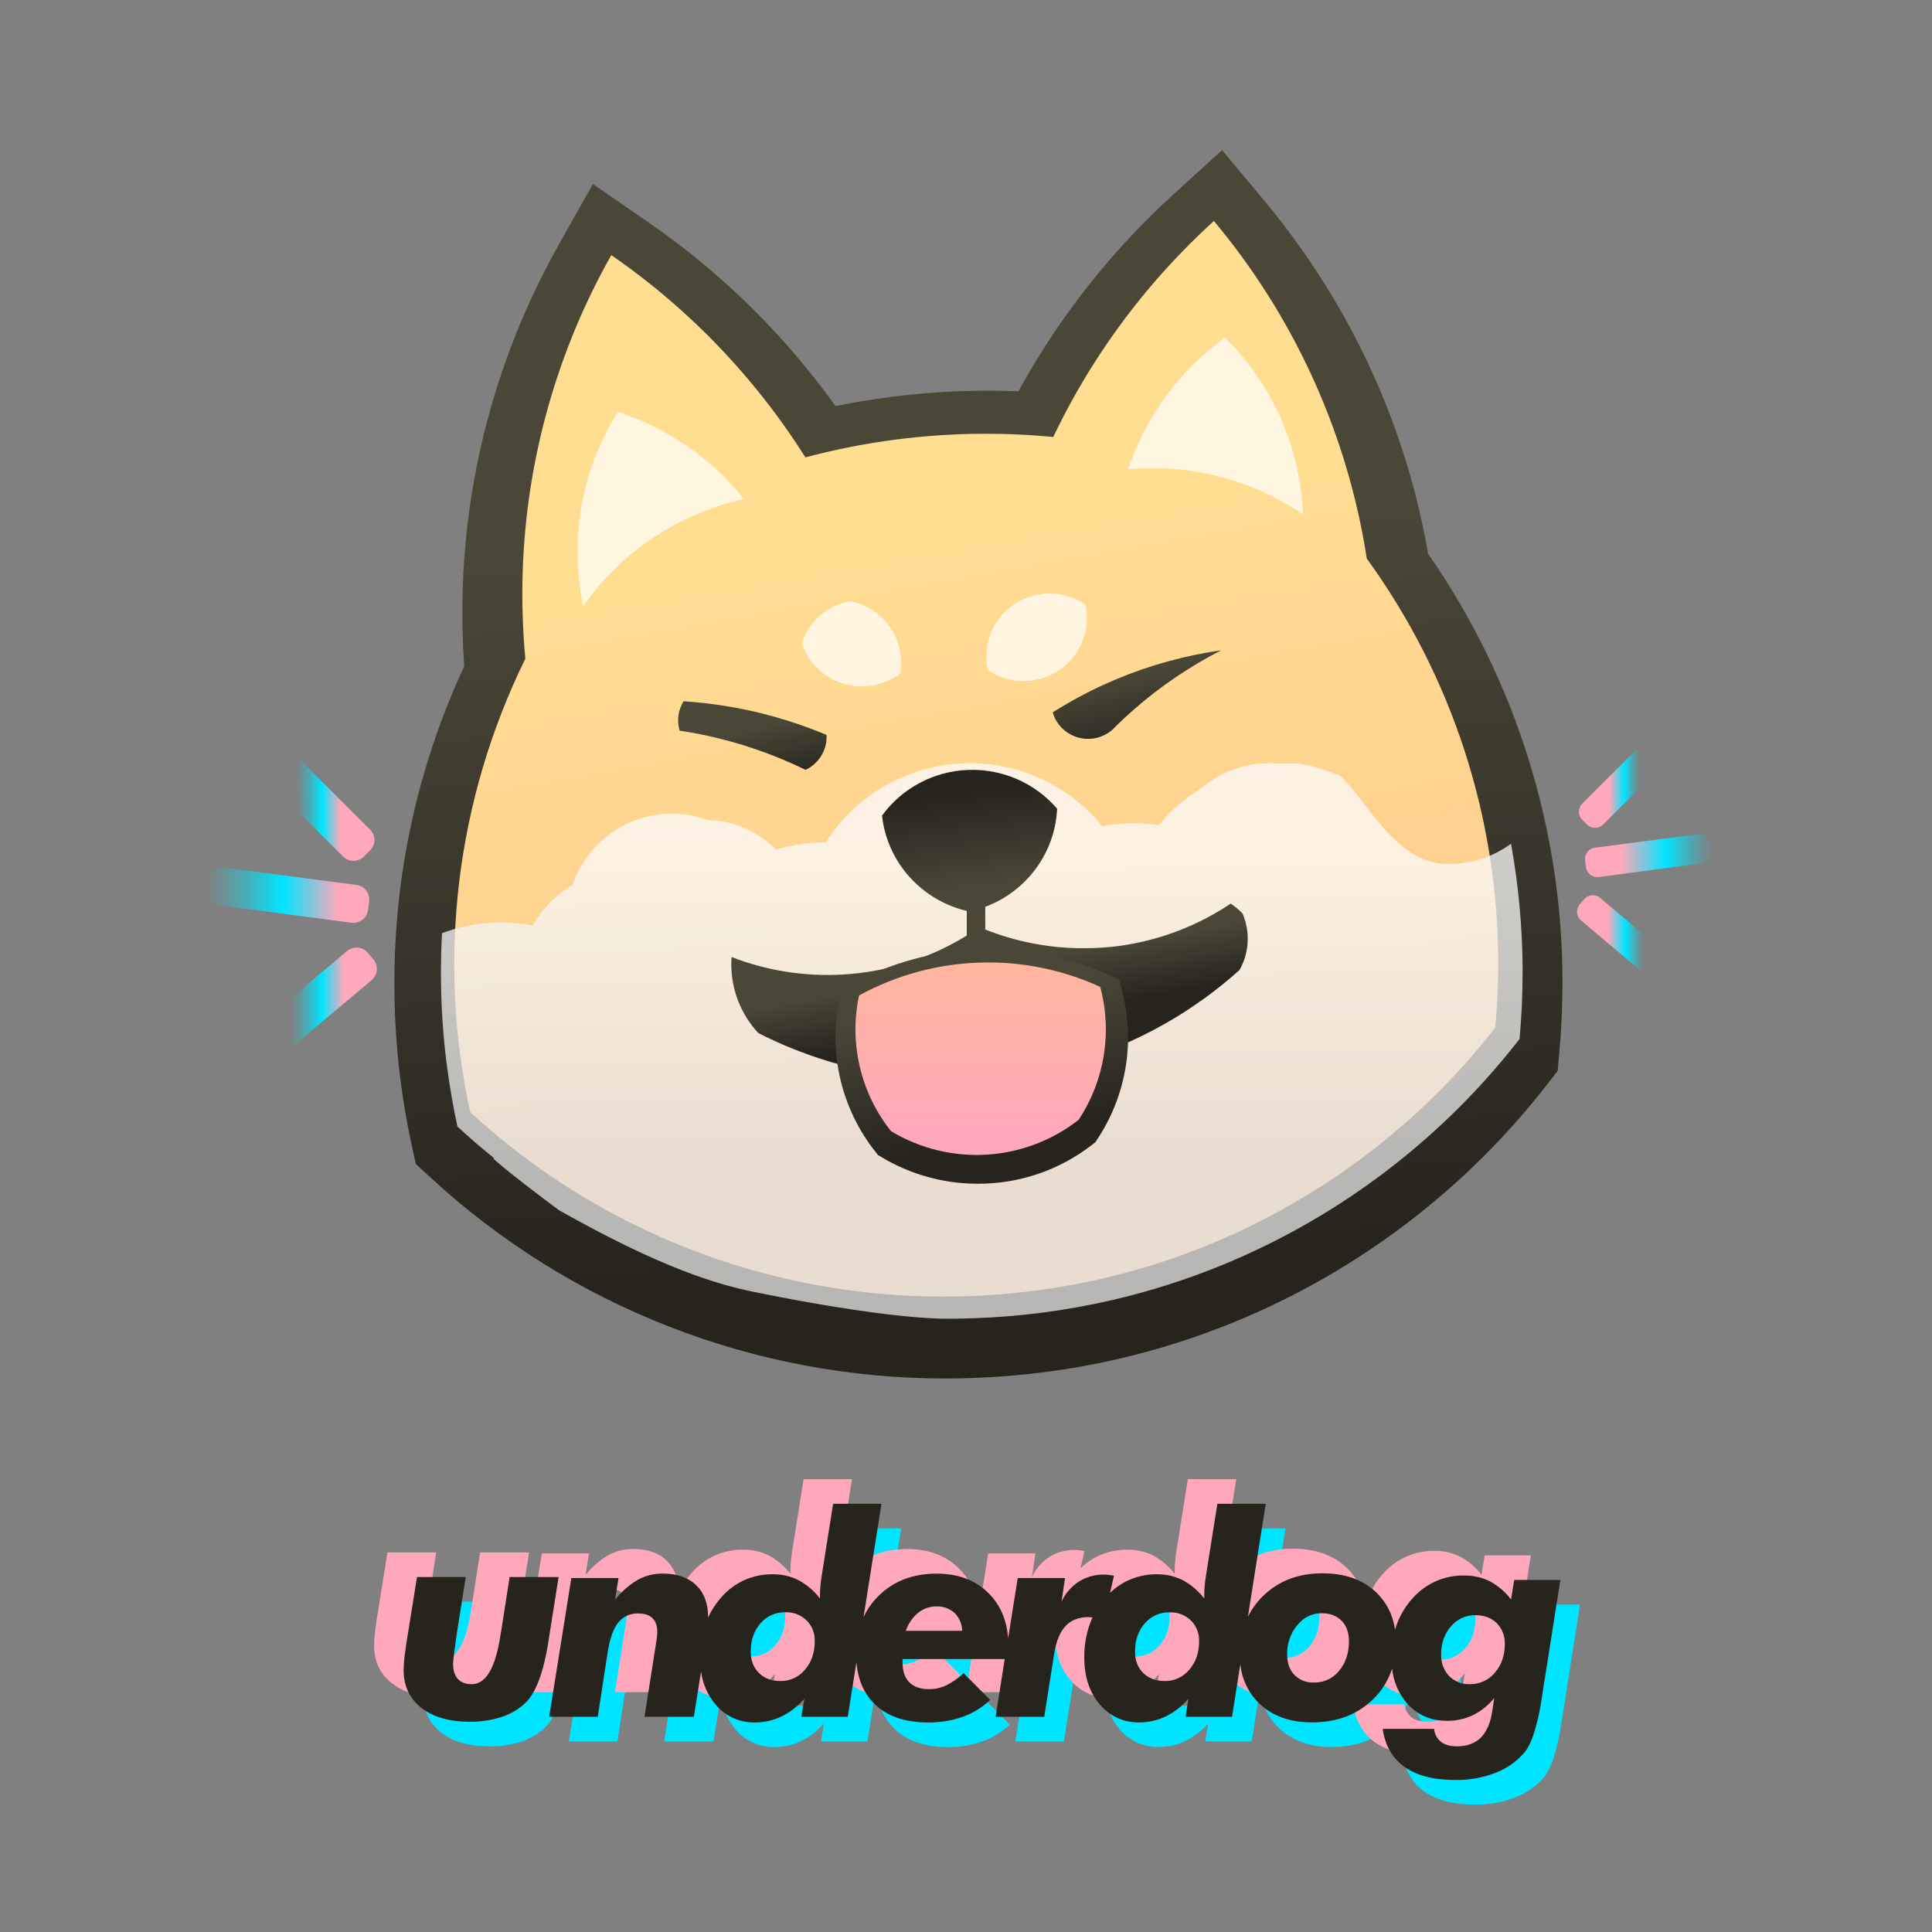 <?xml version="1.0" encoding="UTF-8"?>
<svg width="785px" height="785px" viewBox="0 0 785 785" version="1.1" xmlns="http://www.w3.org/2000/svg" xmlns:xlink="http://www.w3.org/1999/xlink">
    <rect x="0" y="0" width="785" height="785" fill="#808080" stroke="none"/>
    <!-- Generator: Sketch 55.1 (78136) - https://sketchapp.com -->
    <title>stacked</title>
    <desc>Created with Sketch.</desc>
    <defs>
        <linearGradient x1="51.297%" y1="90.282%" x2="47.882%" y2="31.353%" id="linearGradient-1">
            <stop stop-color="#26241D" offset="0%"></stop>
            <stop stop-color="#4A4737" offset="100%"></stop>
        </linearGradient>
        <linearGradient x1="52.702%" y1="84.639%" x2="43.199%" y2="29.942%" id="linearGradient-2">
            <stop stop-color="#FFCA90" offset="0%"></stop>
            <stop stop-color="#FFDD91" offset="100%"></stop>
        </linearGradient>
        <linearGradient x1="50%" y1="14.398%" x2="50%" y2="71.191%" id="linearGradient-3">
            <stop stop-color="#FCFBFA" offset="0%"></stop>
            <stop stop-color="#E2E2E2" offset="100%"></stop>
        </linearGradient>
        <linearGradient x1="56.871%" y1="66.101%" x2="48.341%" y2="44.279%" id="linearGradient-4">
            <stop stop-color="#26241D" offset="0%"></stop>
            <stop stop-color="#4A4737" offset="100%"></stop>
        </linearGradient>
        <linearGradient x1="47.078%" y1="17.354%" x2="56.766%" y2="82.073%" id="linearGradient-5">
            <stop stop-color="#26241D" offset="0%"></stop>
            <stop stop-color="#4A4737" offset="100%"></stop>
        </linearGradient>
        <linearGradient x1="75.451%" y1="100.707%" x2="41.407%" y2="27.37%" id="linearGradient-6">
            <stop stop-color="#26241D" offset="0%"></stop>
            <stop stop-color="#4A4737" offset="100%"></stop>
        </linearGradient>
        <linearGradient x1="86.047%" y1="115.875%" x2="47.067%" y2="42.823%" id="linearGradient-7">
            <stop stop-color="#26241D" offset="0%"></stop>
            <stop stop-color="#4A4737" offset="100%"></stop>
        </linearGradient>
        <linearGradient x1="59.559%" y1="80.903%" x2="45.617%" y2="24.335%" id="linearGradient-8">
            <stop stop-color="#26241D" offset="0%"></stop>
            <stop stop-color="#4A4737" offset="100%"></stop>
        </linearGradient>
        <linearGradient x1="50.012%" y1="83.526%" x2="50.012%" y2="-3.603%" id="linearGradient-9">
            <stop stop-color="#FFA8BB" offset="0%"></stop>
            <stop stop-color="#FFB79A" offset="100%"></stop>
        </linearGradient>
        <linearGradient x1="18.019%" y1="41.68%" x2="81.957%" y2="58.326%" id="linearGradient-10">
            <stop stop-color="#00E5FF" stop-opacity="0" offset="0%"></stop>
            <stop stop-color="#00E5FF" stop-opacity="0.06" offset="5%"></stop>
            <stop stop-color="#00E5FF" stop-opacity="0.2" offset="13%"></stop>
            <stop stop-color="#00E5FF" stop-opacity="0.44" offset="25%"></stop>
            <stop stop-color="#00E5FF" stop-opacity="0.77" offset="39%"></stop>
            <stop stop-color="#00E5FF" offset="48%"></stop>
            <stop stop-color="#FFA8BB" offset="82%"></stop>
        </linearGradient>
        <linearGradient x1="21.812%" y1="58.699%" x2="78.17%" y2="41.296%" id="linearGradient-11">
            <stop stop-color="#00E5FF" stop-opacity="0" offset="0%"></stop>
            <stop stop-color="#00E5FF" stop-opacity="0.06" offset="5%"></stop>
            <stop stop-color="#00E5FF" stop-opacity="0.2" offset="13%"></stop>
            <stop stop-color="#00E5FF" stop-opacity="0.44" offset="25%"></stop>
            <stop stop-color="#00E5FF" stop-opacity="0.77" offset="39%"></stop>
            <stop stop-color="#00E5FF" offset="48%"></stop>
            <stop stop-color="#FFA8BB" offset="82%"></stop>
        </linearGradient>
        <linearGradient x1="0.76%" y1="51.493%" x2="99.252%" y2="48.511%" id="linearGradient-12">
            <stop stop-color="#00E5FF" stop-opacity="0" offset="0%"></stop>
            <stop stop-color="#00E5FF" stop-opacity="0.06" offset="5%"></stop>
            <stop stop-color="#00E5FF" stop-opacity="0.2" offset="13%"></stop>
            <stop stop-color="#00E5FF" stop-opacity="0.44" offset="25%"></stop>
            <stop stop-color="#00E5FF" stop-opacity="0.77" offset="39%"></stop>
            <stop stop-color="#00E5FF" offset="48%"></stop>
            <stop stop-color="#FFA8BB" offset="82%"></stop>
        </linearGradient>
        <linearGradient x1="18.048%" y1="58.316%" x2="81.97%" y2="41.671%" id="linearGradient-13">
            <stop stop-color="#00E5FF" stop-opacity="0" offset="0%"></stop>
            <stop stop-color="#00E5FF" stop-opacity="0.06" offset="3%"></stop>
            <stop stop-color="#00E5FF" stop-opacity="0.2" offset="10%"></stop>
            <stop stop-color="#00E5FF" stop-opacity="0.44" offset="19%"></stop>
            <stop stop-color="#00E5FF" stop-opacity="0.77" offset="30%"></stop>
            <stop stop-color="#00E5FF" offset="37%"></stop>
            <stop stop-color="#FFA8BB" offset="72%"></stop>
        </linearGradient>
        <linearGradient x1="21.84%" y1="41.29%" x2="78.206%" y2="58.7%" id="linearGradient-14">
            <stop stop-color="#00E5FF" stop-opacity="0" offset="0%"></stop>
            <stop stop-color="#00E5FF" stop-opacity="0.06" offset="3%"></stop>
            <stop stop-color="#00E5FF" stop-opacity="0.2" offset="10%"></stop>
            <stop stop-color="#00E5FF" stop-opacity="0.44" offset="19%"></stop>
            <stop stop-color="#00E5FF" stop-opacity="0.77" offset="30%"></stop>
            <stop stop-color="#00E5FF" offset="37%"></stop>
            <stop stop-color="#FFA8BB" offset="72%"></stop>
        </linearGradient>
        <linearGradient x1="0.777%" y1="48.503%" x2="99.26%" y2="51.484%" id="linearGradient-15">
            <stop stop-color="#00E5FF" stop-opacity="0" offset="0%"></stop>
            <stop stop-color="#00E5FF" stop-opacity="0.06" offset="3%"></stop>
            <stop stop-color="#00E5FF" stop-opacity="0.2" offset="10%"></stop>
            <stop stop-color="#00E5FF" stop-opacity="0.44" offset="19%"></stop>
            <stop stop-color="#00E5FF" stop-opacity="0.77" offset="30%"></stop>
            <stop stop-color="#00E5FF" offset="37%"></stop>
            <stop stop-color="#FFA8BB" offset="72%"></stop>
        </linearGradient>
    </defs>
    <g id="stacked" stroke="none" stroke-width="1" fill="none" fill-rule="evenodd">
        <g id="Group-2" transform="translate(81, 61)">
            <g id="emblem" fill-rule="nonzero">
                <path d="M499.22,163.945 L499.22,163.729 C491.843,121.376 475.546,81.06 451.403,45.438 C445.558,36.776 439.277,28.414 432.585,20.384 L415.554,0 L395.898,17.871 C388.418,24.678 381.154,31.936 374.304,39.559 C358.244,57.367 344.316,76.977 332.801,97.992 C328.717,97.823 324.652,97.748 320.644,97.748 C299.766,97.745 278.942,99.843 258.487,104.011 C255.025,99.182 251.421,94.438 247.723,89.862 C233.844,72.669 218.161,57.003 200.941,43.131 C195.098,38.443 189.02,33.886 182.866,29.629 L159.908,13.764 L146.227,38.049 C142.331,44.978 138.699,52.113 135.322,59.305 C116.473,99.766 106.76,143.855 106.868,188.464 C106.868,190.836 106.868,193.152 106.953,195.027 C107.057,199.875 107.273,204.807 107.621,209.738 C88.818,250.142 79.134,294.163 79.251,338.7 C79.242,360.692 81.585,382.622 86.244,404.119 L87.937,411.929 L93.818,417.348 C150.812,469.999 225.69,499.205 303.406,499.101 C306.624,499.101 309.993,499.044 314.011,498.904 C333.851,498.244 353.582,495.685 372.931,491.262 C389.481,487.457 405.686,482.288 421.378,475.81 C470.987,455.296 514.391,422.28 547.329,380.003 L551.892,374.142 L552.561,366.763 C553.426,357.331 553.86,347.889 553.86,338.7 C553.991,276.253 534.923,215.265 499.22,163.945 L499.22,163.945 Z" id="Outline" fill="url(#linearGradient-1)"></path>
                <path d="M474.349,165.966 C474.06,164.053 473.746,162.145 473.407,160.239 C464.886,111.854 443.79,66.532 412.216,28.777 C405.279,35.088 398.665,41.724 392.374,48.685 C374.024,69.001 358.726,91.854 346.957,116.534 C338.001,115.69 328.933,115.24 319.761,115.24 C294.938,115.225 270.222,118.452 246.243,124.838 C240.35,115.493 233.911,106.502 226.957,97.91 C214.209,82.129 199.801,67.75 183.978,55.021 C178.604,50.709 173.07,46.585 167.376,42.649 C163.779,49.022 160.439,55.517 157.357,62.134 C140.092,99.266 131.177,139.7 131.234,180.615 C131.234,182.64 131.234,184.655 131.31,186.67 C131.454,193.393 131.834,200.057 132.449,206.662 C104.384,263.798 96.482,328.68 110.018,390.836 C162.359,439.139 231.131,465.931 302.509,465.827 C305.777,465.827 309.025,465.752 312.255,465.649 C330.485,465.044 348.615,462.697 366.393,458.638 C381.581,455.151 396.451,450.414 410.85,444.476 C456.428,425.661 496.3,395.362 526.546,356.56 C527.319,348.068 527.743,339.483 527.743,330.794 C527.831,271.625 509.145,213.94 474.349,165.966 Z" id="Path" fill="url(#linearGradient-2)"></path>
                <path d="M223.02,463.439 C223.02,463.439 276.093,474.82 304.285,474.82 C307.662,474.82 311.03,474.745 314.388,474.632 C333.271,474.006 352.049,471.563 370.462,467.339 C386.208,463.712 401.625,458.786 416.555,452.612 C460.434,434.425 499.257,405.901 529.71,369.474 C531.999,366.749 534.234,363.983 536.417,361.176 C537.216,352.351 537.649,343.413 537.649,334.372 C537.649,333.291 537.649,332.21 537.649,331.139 C537.469,314.592 535.896,298.09 532.946,281.807 C525.661,287.169 516.849,290.057 507.801,290.049 C507.35,290.049 506.917,290.049 506.475,290.049 C485.376,289.401 473.711,262.888 463.204,253.997 C456.205,251.62 451.097,249.176 443.299,249.157 L443.186,249.157 C441.728,249.157 440.289,249.223 438.85,249.308 C437.486,249.176 436.103,249.101 434.701,249.101 C424.603,249.083 414.83,252.673 407.149,259.223 C400.567,263.239 394.698,268.321 389.784,274.26 C382.173,273.121 374.424,273.261 366.859,274.674 C352.794,257.394 331.269,247.925 309.015,249.229 C286.76,250.532 266.49,262.449 254.542,281.252 L254.373,281.252 C247.601,281.253 240.866,282.247 234.384,284.203 C227.159,277.145 217.809,272.418 206.934,272.296 C196.131,268.255 184.148,268.768 173.729,273.718 C163.311,278.668 155.35,287.631 151.67,298.555 C144.884,302.469 139.306,308.171 135.546,315.039 C131.295,314.234 126.977,313.828 122.65,313.827 C121.342,313.827 120.035,313.827 118.736,313.949 C111.853,314.329 105.066,315.745 98.606,318.15 C98.311,323.507 98.164,328.908 98.164,334.353 C98.164,345.028 98.743,355.695 99.895,366.307 C100.177,368.826 100.478,371.326 100.835,373.826 C101.876,381.564 103.218,389.198 104.861,396.73 C109.546,401.065 114.375,405.244 119.348,409.267 L119.969,410.273 C128.294,417.566 146.157,430.742 146.157,430.742 C172.844,445.732 198.901,458.251 223.02,463.439 Z" id="Path" fill="url(#linearGradient-3)" opacity="0.77"></path>
                <path d="M423.85,310.16 C422.41,308.641 420.796,307.297 419.042,306.158 C407.262,314.053 394.039,319.528 380.137,322.268 C378.381,322.617 376.606,322.927 374.812,323.21 C369.63,323.945 364.402,324.303 359.168,324.283 C345.525,324.299 332.003,321.714 319.324,316.666 L319.324,289.568 L311.811,289.568 L311.811,319.133 C283.062,336.823 247.727,340.051 216.262,327.861 C216.187,328.803 216.14,329.81 216.14,330.789 C216.126,341.167 220.051,351.161 227.118,358.744 C230.442,360.448 233.842,362.039 237.288,363.527 C289.257,385.843 348.776,381.613 397.087,352.172 C400.787,349.912 404.402,347.464 407.923,344.979 C413.018,341.309 417.914,337.371 422.592,333.181 C426.611,326.136 427.077,317.603 423.85,310.16 Z" id="Path" fill="url(#linearGradient-4)"></path>
                <path d="M348.526,267.597 C339.53,257.1 326.156,251.287 312.264,251.834 C298.372,252.381 285.506,259.227 277.38,270.398 C279.494,289.591 293.784,305.287 312.845,309.353 C332.932,305.067 347.583,287.922 348.526,267.597 Z" id="Path" fill="url(#linearGradient-5)"></path>
                <g id="Group" opacity="0.72" transform="translate(153.099, 75.54)" fill="#FFFFFF">
                    <path d="M224.3,54.138 C227.565,53.839 230.885,53.68 234.187,53.68 C256.02,53.649 277.346,60.213 295.335,72.502 C294.302,45.426 282.981,19.744 263.651,0.626 C245.198,13.91 231.428,32.635 224.3,54.138 L224.3,54.138 Z" id="Path"></path>
                    <path d="M2.822,109.8 C18.337,87.648 41.668,72.1 68.185,66.241 C54.965,49.703 37.142,37.392 16.933,30.84 C6.209,47.882 0.536,67.581 0.564,87.679 C0.549,95.11 1.306,102.523 2.822,109.8 L2.822,109.8 Z" id="Path"></path>
                    <path d="M91.647,124.781 C94.243,132.644 100.517,138.769 108.477,141.211 C116.437,143.654 125.095,142.11 131.703,137.07 C131.945,135.65 132.068,134.212 132.07,132.771 C132.071,120.534 123.329,110.019 111.233,107.706 C102.07,109.448 94.575,115.982 91.647,124.781 Z" id="Path"></path>
                    <path d="M167.028,125.902 C166.786,127.307 166.664,128.729 166.661,130.154 C166.664,132.041 166.875,133.921 167.291,135.762 C171.264,138.471 175.929,140.007 180.744,140.191 C174.432,137.442 169.493,132.296 167.028,125.902 Z" id="Path"></path>
                    <path d="M207.499,114.688 C207.496,112.801 207.285,110.921 206.868,109.08 C199.635,104.164 190.378,103.251 182.313,106.656 C174.247,110.062 168.485,117.317 167.028,125.902 C169.495,132.292 174.434,137.435 180.744,140.182 C181.092,140.182 181.44,140.182 181.798,140.182 C195.975,140.177 207.473,128.772 207.499,114.688 Z" id="Path"></path>
                </g>
                <path d="M372.644,214.938 C370.064,216.017 367.52,217.153 364.996,218.354 C361.312,220.11 357.696,221.993 354.149,224.004 C351.634,225.418 349.166,226.908 346.725,228.444 C348.128,233.285 351.896,237.093 356.738,238.562 C361.581,240.031 366.841,238.962 370.718,235.722 C371.336,235.191 371.914,234.615 372.448,234 C374.773,231.717 377.17,229.498 379.638,227.345 C390.438,217.882 402.373,209.785 415.17,203.237 C400.551,205.314 386.259,209.246 372.644,214.938 L372.644,214.938 Z" id="Path" fill="url(#linearGradient-6)"></path>
                <path d="M239.33,231.918 C235.706,230.771 232.037,229.736 228.325,228.812 C226.938,228.468 225.55,228.143 224.153,227.836 C220.567,227.036 216.942,226.351 213.28,225.781 C207.856,224.925 202.354,224.305 196.773,223.921 C194.525,227.493 193.931,231.84 195.14,235.87 C200.17,236.623 205.126,237.609 210.005,238.771 C213.629,239.645 217.21,240.618 220.746,241.691 C222.35,242.181 223.942,242.698 225.522,243.244 C228.599,244.285 231.628,245.407 234.611,246.61 C238.581,248.203 242.479,249.933 246.305,251.799 C251.528,249.326 254.854,244.127 254.865,238.418 C254.865,238.139 254.865,237.878 254.818,237.599 C249.766,235.492 244.603,233.598 239.33,231.918 Z" id="Path" fill="url(#linearGradient-7)"></path>
                <path d="M316.248,419.964 C302.409,419.974 288.834,416.201 277.003,409.056 L275.665,408.24 L274.722,407.021 C260.831,389.486 255.472,366.721 260.089,344.869 L260.899,340.996 L264.386,339.12 C296.999,321.234 336.212,319.841 370.023,335.369 L373.717,337.067 L374.772,340.977 C380.366,361.779 376.744,383.969 364.822,401.938 L364.049,403.11 L362.937,403.973 C349.638,414.403 333.18,420.04 316.248,419.964 L316.248,419.964 Z" id="Path" fill="url(#linearGradient-8)"></path>
                <path d="M357.227,394.031 C367.811,378.1 371.022,358.42 366.05,339.976 C334.67,325.584 298.282,326.881 268.018,343.472 C263.908,362.851 268.667,383.045 281.007,398.589 C304.888,413.008 335.255,411.193 357.227,394.031 L357.227,394.031 Z" id="Path" fill="#202020"></path>
                <path d="M357.227,394.031 C367.811,378.1 371.022,358.42 366.05,339.976 C334.67,325.584 298.282,326.881 268.018,343.472 C263.908,362.851 268.667,383.045 281.007,398.589 C304.888,413.008 335.255,411.193 357.227,394.031 L357.227,394.031 Z" id="Path" fill="url(#linearGradient-9)"></path>
                <path d="M30.899,335.994 L69.57,336.042 C72.842,336.046 75.495,338.698 75.499,341.971 L75.503,345.583 C75.507,348.862 72.853,351.523 69.574,351.527 C69.569,351.527 69.564,351.527 69.559,351.527 L30.889,351.479 C27.616,351.475 24.964,348.823 24.96,345.55 L24.955,341.938 C24.951,338.659 27.606,335.998 30.884,335.994 C30.889,335.994 30.894,335.994 30.899,335.994 Z" id="Rectangle" fill="url(#linearGradient-10)" transform="translate(50.229, 343.761) rotate(-40.16) translate(-50.229, -343.761) "></path>
                <path d="M30.891,260.196 L69.551,260.147 C72.83,260.143 75.491,262.798 75.495,266.076 C75.495,266.081 75.495,266.086 75.495,266.091 L75.49,269.707 C75.486,272.98 72.834,275.632 69.562,275.636 L30.901,275.685 C27.623,275.689 24.962,273.034 24.958,269.756 C24.958,269.751 24.958,269.746 24.958,269.741 L24.962,266.125 C24.966,262.852 27.618,260.2 30.891,260.196 Z" id="Rectangle" fill="url(#linearGradient-11)" transform="translate(50.226, 267.916) rotate(45) translate(-50.226, -267.916) "></path>
                <path d="M7.596,294.909 L63.104,294.891 C66.383,294.886 69.041,297.543 69.043,300.821 C69.043,300.823 69.043,300.824 69.039,300.825 L69.037,304.422 C69.033,307.699 66.376,310.356 63.099,310.361 L7.591,310.379 C4.312,310.384 1.654,307.727 1.653,304.448 C1.653,304.447 1.653,304.446 1.657,304.444 L1.658,300.847 C1.663,297.57 4.319,294.914 7.596,294.909 Z" id="Rectangle" fill="url(#linearGradient-12)" transform="translate(35.348, 302.635) rotate(7.51) translate(-35.348, -302.635) "></path>
                <path d="M561.746,312.077 L591.753,312.04 C594.298,312.037 596.363,314.097 596.367,316.642 C596.367,316.646 596.367,316.65 596.367,316.654 L596.363,319.458 C596.36,321.998 594.301,324.057 591.761,324.06 L561.754,324.098 C559.209,324.101 557.143,322.04 557.14,319.495 C557.14,319.491 557.14,319.488 557.14,319.484 L557.144,316.68 C557.147,314.139 559.205,312.081 561.746,312.077 Z" id="Rectangle" fill="url(#linearGradient-13)" transform="translate(576.753, 318.069) rotate(-139.84) translate(-576.753, -318.069) "></path>
                <path d="M561.747,253.165 L591.746,253.203 C594.286,253.206 596.345,255.264 596.348,257.805 L596.351,260.611 C596.355,263.156 594.294,265.222 591.749,265.225 C591.745,265.225 591.741,265.225 591.737,265.225 L561.739,265.187 C559.199,265.184 557.14,263.126 557.137,260.585 L557.133,257.779 C557.13,255.234 559.19,253.168 561.735,253.165 C561.739,253.165 561.743,253.165 561.747,253.165 Z" id="Rectangle" fill="url(#linearGradient-14)" transform="translate(576.742, 259.195) rotate(135) translate(-576.742, -259.195) "></path>
                <path d="M567.62,280.572 L610.7,280.586 C613.244,280.59 615.306,282.652 615.31,285.196 L615.311,287.988 C615.315,290.533 613.252,292.596 610.707,292.597 C610.706,292.597 610.705,292.597 610.704,292.594 L567.624,292.58 C565.08,292.576 563.018,290.514 563.014,287.971 L563.013,285.179 C563.01,282.634 565.072,280.57 567.617,280.569 C567.618,280.569 567.619,280.569 567.62,280.572 Z" id="Rectangle" fill="url(#linearGradient-15)" transform="translate(589.162, 286.583) rotate(172.49) translate(-589.162, -286.583) "></path>
            </g>
            <g id="text" transform="translate(71, 540)">
                <g id="Group-4">
                    <g id="Group-3" transform="translate(20, 20)" fill="#00E5FF" fill-rule="nonzero">
                        <path d="M58.914,55.371 L62.974,29.777 L43.071,29.777 L39.576,52.102 C39.504,52.477 39.408,53.019 39.297,53.697 C37.285,66.773 33.403,73.311 27.65,73.311 C25.192,73.311 23.319,72.601 22.029,71.182 C20.739,69.762 20.094,67.708 20.094,65.018 C20.094,64.381 20.23,63.025 20.484,60.952 C20.739,58.879 21.105,56.288 21.551,53.186 L25.245,29.777 L5.43,29.777 L1.958,51.448 C1.184,56.136 0.661,59.621 0.39,61.901 C0.155,63.771 0.025,65.653 4.26325641e-14,67.538 C4.26325641e-14,74.007 2.388,79.126 7.165,82.894 C11.942,86.663 18.499,88.553 26.838,88.563 C31.237,88.628 35.617,87.973 39.806,86.626 C43.43,85.454 46.747,83.491 49.519,80.877 C53.702,76.811 56.78,68.702 58.754,56.551 L58.914,55.371 Z" id="Path"></path>
                        <path d="M451.243,30.972 L449.958,38.914 C447.685,35.855 444.759,33.335 441.39,31.536 C438.152,29.917 434.569,29.1 430.946,29.154 C422.821,28.999 415.053,32.473 409.777,38.62 C406.522,42.254 404.136,46.573 402.799,51.255 C402.093,45.402 399.363,39.976 395.077,35.904 C389.647,30.806 382.402,28.256 373.342,28.256 C363.537,28.256 355.49,31.327 349.204,37.469 C346.677,39.922 344.592,42.788 343.039,45.942 L350.29,-1.42108547e-14 L330.639,-1.42108547e-14 L325.919,29.71 C325.736,30.972 325.584,32.211 325.472,33.418 C325.36,34.625 325.305,35.801 325.305,36.913 L325.305,38.501 C322.954,35.433 319.98,32.893 316.577,31.044 C313.36,29.429 309.799,28.612 306.197,28.661 C299.054,28.525 292.154,31.236 287.033,36.19 L288.63,29.217 C287.504,29.035 286.681,28.915 286.154,28.86 C285.688,28.806 285.219,28.777 284.749,28.773 C281.108,28.692 277.522,29.663 274.424,31.568 C271.323,33.572 268.858,36.412 267.318,39.756 L268.723,30.178 L249.519,30.178 L245.615,54.694 C245.082,47.218 242.45,41.111 237.718,36.373 C232.394,31.052 225.349,28.391 216.581,28.391 C206.92,28.391 199.049,31.406 192.97,37.437 C190.434,39.925 188.368,42.847 186.869,46.061 L194.16,-1.42108547e-14 L174.509,-1.42108547e-14 L169.798,29.71 C169.606,30.972 169.454,32.211 169.342,33.418 C169.231,34.625 169.175,35.801 169.175,36.913 L169.175,38.501 C166.826,35.432 163.852,32.89 160.447,31.044 C157.231,29.427 153.67,28.61 150.067,28.661 C141.904,28.509 134.11,32.039 128.867,38.263 C126.775,40.648 125.043,43.324 123.724,46.204 C123.724,40.592 122.106,36.219 118.869,33.085 C115.633,29.951 111.084,28.378 105.223,28.367 C101.714,28.336 98.256,29.2 95.178,30.877 C91.61,32.98 88.469,35.727 85.916,38.978 L87.313,30.178 L68.149,30.178 L59.134,86.564 L78.873,86.564 L82.913,60.269 C83.776,54.795 85.189,50.811 87.153,48.317 C89.106,45.827 92.15,44.433 95.322,44.576 C97.866,44.576 99.793,45.209 101.103,46.474 C102.412,47.737 103.067,49.603 103.067,52.034 C103.059,52.742 103.014,53.45 102.931,54.154 C102.836,54.948 102.716,55.814 102.564,56.671 L97.869,86.564 L117.911,86.564 L120.85,68.171 C121.492,73.08 123.521,77.706 126.703,81.513 C130.626,86.292 136.551,88.998 142.752,88.843 C146.493,88.868 150.19,88.037 153.556,86.413 C157.083,84.666 160.224,82.236 162.795,79.265 L161.597,86.564 L180.465,86.564 L183.979,64.327 C184.57,71.528 187.08,77.256 191.509,81.513 C196.619,86.41 203.805,88.859 213.068,88.859 C217.865,88.923 222.636,88.146 227.161,86.564 C231.327,85.075 235.135,82.738 238.34,79.702 L227.529,68.854 C225.433,70.833 223.058,72.498 220.478,73.794 C218.293,74.816 215.906,75.34 213.491,75.326 C209.973,75.326 207.295,74.397 205.458,72.539 C203.622,70.68 202.706,67.962 202.712,64.383 L202.712,63.096 L244.233,63.096 L240.536,86.564 L260.299,86.564 L264.339,60.825 C265.165,55.795 266.69,52.089 268.915,49.707 C271.14,47.324 274.182,46.109 278.042,46.061 C278.64,46.061 279.263,46.101 279.894,46.157 C277.608,51.312 276.475,56.899 276.572,62.532 C276.572,70.278 278.659,76.597 282.833,81.489 C286.746,86.269 292.662,88.98 298.858,88.835 C302.591,88.858 306.278,88.029 309.638,86.413 C313.163,84.666 316.302,82.236 318.869,79.265 L317.727,86.564 L336.587,86.564 L339.981,65.121 C340.524,71.251 343.284,76.976 347.75,81.235 C353.074,86.302 360.175,88.835 369.054,88.835 C379.083,88.835 387.281,85.783 393.648,79.678 C397.347,76.183 400.095,71.811 401.633,66.972 C402.144,72.164 404.242,77.075 407.645,81.044 C411.84,85.809 417.267,88.192 423.927,88.192 C427.588,88.236 431.211,87.443 434.515,85.873 C437.862,84.209 440.803,81.838 443.131,78.924 L442.404,83.776 C441.723,88.732 440.187,92.438 437.797,94.894 C435.406,97.351 432.111,98.571 427.911,98.556 C425.18,98.556 423.032,97.936 421.459,96.713 C419.851,95.418 418.853,93.517 418.705,91.464 L397.8,91.464 C398.774,98.278 401.758,103.442 406.751,106.958 C411.744,110.473 418.603,112.231 427.328,112.231 C432.883,112.319 438.402,111.343 443.586,109.356 C448.155,107.609 452.216,104.76 455.403,101.065 C458.47,97.359 460.884,89.579 462.646,77.725 C462.869,76.136 463.053,74.937 463.205,74.04 L470,30.972 L451.243,30.972 Z M163.058,67.424 C160.63,70.386 156.975,72.083 153.133,72.031 C149.508,72.031 146.58,70.932 144.349,68.735 C142.119,66.538 141.017,63.626 141.044,59.999 C141.044,55.377 142.361,51.57 144.996,48.579 C147.497,45.639 151.203,43.986 155.073,44.084 C158.274,43.961 161.388,45.14 163.697,47.348 C165.953,49.6 167.163,52.685 167.035,55.861 C167.04,60.505 165.715,64.359 163.058,67.424 Z M204.061,51.621 C204.998,48.778 206.719,46.255 209.028,44.338 C211.12,42.619 213.755,41.688 216.47,41.709 C219.2,41.588 221.867,42.554 223.88,44.394 C225.805,46.318 226.909,48.907 226.962,51.621 L204.061,51.621 Z M319.22,67.424 C316.789,70.391 313.126,72.088 309.279,72.031 C305.643,72.031 302.715,70.932 300.495,68.735 C298.275,66.538 297.171,63.626 297.181,59.999 C297.181,55.377 298.512,51.57 301.174,48.579 C303.677,45.656 307.376,44.015 311.235,44.116 C314.434,43.993 317.545,45.172 319.851,47.38 C322.116,49.627 323.334,52.713 323.213,55.893 C323.213,60.515 321.882,64.359 319.22,67.424 Z M380.121,67.869 C377.638,70.956 373.851,72.717 369.877,72.634 C366.918,72.767 364.042,71.651 361.956,69.561 C359.975,67.512 358.982,64.756 358.977,61.293 C358.856,56.966 360.301,52.738 363.049,49.381 C365.77,46.109 369.062,44.473 372.927,44.473 C376.376,44.473 379.099,45.487 381.095,47.515 C383.092,49.543 384.092,52.306 384.098,55.806 C384.098,60.708 382.762,64.73 380.089,67.869 L380.121,67.869 Z M443.394,68.663 C440.875,71.664 437.127,73.369 433.197,73.301 C430.031,73.425 426.96,72.207 424.749,69.95 C422.566,67.572 421.417,64.431 421.555,61.214 C421.555,56.629 422.886,52.83 425.548,49.818 C427.998,46.892 431.644,45.22 435.473,45.267 C439.066,45.267 441.957,46.347 444.145,48.507 C446.378,50.78 447.566,53.87 447.427,57.045 C447.427,61.693 446.072,65.558 443.362,68.639 L443.394,68.663 Z" id="Shape"></path>
                    </g>
                    <g id="Group-3"></g>
                    <path d="M58.914,55.371 L62.974,29.777 L43.071,29.777 L39.576,52.102 C39.504,52.477 39.408,53.019 39.297,53.697 C37.285,66.773 33.403,73.311 27.65,73.311 C25.192,73.311 23.319,72.601 22.029,71.182 C20.739,69.762 20.094,67.708 20.094,65.018 C20.094,64.381 20.23,63.025 20.484,60.952 C20.739,58.879 21.105,56.288 21.551,53.186 L25.245,29.777 L5.43,29.777 L1.958,51.448 C1.184,56.136 0.661,59.621 0.39,61.901 C0.155,63.771 0.025,65.653 0,67.538 C0,74.007 2.388,79.126 7.165,82.894 C11.942,86.663 18.499,88.553 26.838,88.563 C31.237,88.628 35.617,87.973 39.806,86.626 C43.43,85.454 46.747,83.491 49.519,80.877 C53.702,76.811 56.78,68.702 58.754,56.551 L58.914,55.371 Z" id="Path" fill="#FFA8BB" fill-rule="nonzero"></path>
                    <path d="M451.243,30.972 L449.958,38.914 C447.685,35.855 444.759,33.335 441.39,31.536 C438.152,29.917 434.569,29.1 430.946,29.154 C422.821,28.999 415.053,32.473 409.777,38.62 C406.522,42.254 404.136,46.573 402.799,51.255 C402.093,45.402 399.363,39.976 395.077,35.904 C389.647,30.806 382.402,28.256 373.342,28.256 C363.537,28.256 355.49,31.327 349.204,37.469 C346.677,39.922 344.592,42.788 343.039,45.942 L350.29,0 L330.639,0 L325.919,29.71 C325.736,30.972 325.584,32.211 325.472,33.418 C325.36,34.625 325.305,35.801 325.305,36.913 L325.305,38.501 C322.954,35.433 319.98,32.893 316.577,31.044 C313.36,29.429 309.799,28.612 306.197,28.661 C299.054,28.525 292.154,31.236 287.033,36.19 L288.63,29.217 C287.504,29.035 286.681,28.915 286.154,28.86 C285.688,28.806 285.219,28.777 284.749,28.773 C281.108,28.692 277.522,29.663 274.424,31.568 C271.323,33.572 268.858,36.412 267.318,39.756 L268.723,30.178 L249.519,30.178 L245.615,54.694 C245.082,47.218 242.45,41.111 237.718,36.373 C232.394,31.052 225.349,28.391 216.581,28.391 C206.92,28.391 199.049,31.406 192.97,37.437 C190.434,39.925 188.368,42.847 186.869,46.061 L194.16,0 L174.509,0 L169.798,29.71 C169.606,30.972 169.454,32.211 169.342,33.418 C169.231,34.625 169.175,35.801 169.175,36.913 L169.175,38.501 C166.826,35.432 163.852,32.89 160.447,31.044 C157.231,29.427 153.67,28.61 150.067,28.661 C141.904,28.509 134.11,32.039 128.867,38.263 C126.775,40.648 125.043,43.324 123.724,46.204 C123.724,40.592 122.106,36.219 118.869,33.085 C115.633,29.951 111.084,28.378 105.223,28.367 C101.714,28.336 98.256,29.2 95.178,30.877 C91.61,32.98 88.469,35.727 85.916,38.978 L87.313,30.178 L68.149,30.178 L59.134,86.564 L78.873,86.564 L82.913,60.269 C83.776,54.795 85.189,50.811 87.153,48.317 C89.106,45.827 92.15,44.433 95.322,44.576 C97.866,44.576 99.793,45.209 101.103,46.474 C102.412,47.737 103.067,49.603 103.067,52.034 C103.059,52.742 103.014,53.45 102.931,54.154 C102.836,54.948 102.716,55.814 102.564,56.671 L97.869,86.564 L117.911,86.564 L120.85,68.171 C121.492,73.08 123.521,77.706 126.703,81.513 C130.626,86.292 136.551,88.998 142.752,88.843 C146.493,88.868 150.19,88.037 153.556,86.413 C157.083,84.666 160.224,82.236 162.795,79.265 L161.597,86.564 L180.465,86.564 L183.979,64.327 C184.57,71.528 187.08,77.256 191.509,81.513 C196.619,86.41 203.805,88.859 213.068,88.859 C217.865,88.923 222.636,88.146 227.161,86.564 C231.327,85.075 235.135,82.738 238.34,79.702 L227.529,68.854 C225.433,70.833 223.058,72.498 220.478,73.794 C218.293,74.816 215.906,75.34 213.491,75.326 C209.973,75.326 207.295,74.397 205.458,72.539 C203.622,70.68 202.706,67.962 202.712,64.383 L202.712,63.096 L244.233,63.096 L240.536,86.564 L260.299,86.564 L264.339,60.825 C265.165,55.795 266.69,52.089 268.915,49.707 C271.14,47.324 274.182,46.109 278.042,46.061 C278.64,46.061 279.263,46.101 279.894,46.157 C277.608,51.312 276.475,56.899 276.572,62.532 C276.572,70.278 278.659,76.597 282.833,81.489 C286.746,86.269 292.662,88.98 298.858,88.835 C302.591,88.858 306.278,88.029 309.638,86.413 C313.163,84.666 316.302,82.236 318.869,79.265 L317.727,86.564 L336.587,86.564 L339.981,65.121 C340.524,71.251 343.284,76.976 347.75,81.235 C353.074,86.302 360.175,88.835 369.054,88.835 C379.083,88.835 387.281,85.783 393.648,79.678 C397.347,76.183 400.095,71.811 401.633,66.972 C402.144,72.164 404.242,77.075 407.645,81.044 C411.84,85.809 417.267,88.192 423.927,88.192 C427.588,88.236 431.211,87.443 434.515,85.873 C437.862,84.209 440.803,81.838 443.131,78.924 L442.404,83.776 C441.723,88.732 440.187,92.438 437.797,94.894 C435.406,97.351 432.111,98.571 427.911,98.556 C425.18,98.556 423.032,97.936 421.459,96.713 C419.851,95.418 418.853,93.517 418.705,91.464 L397.8,91.464 C398.774,98.278 401.758,103.442 406.751,106.958 C411.744,110.473 418.603,112.231 427.328,112.231 C432.883,112.319 438.402,111.343 443.586,109.356 C448.155,107.609 452.216,104.76 455.403,101.065 C458.47,97.359 460.884,89.579 462.646,77.725 C462.869,76.136 463.053,74.937 463.205,74.04 L470,30.972 L451.243,30.972 Z M163.058,67.424 C160.63,70.386 156.975,72.083 153.133,72.031 C149.508,72.031 146.58,70.932 144.349,68.735 C142.119,66.538 141.017,63.626 141.044,59.999 C141.044,55.377 142.361,51.57 144.996,48.579 C147.497,45.639 151.203,43.986 155.073,44.084 C158.274,43.961 161.388,45.14 163.697,47.348 C165.953,49.6 167.163,52.685 167.035,55.861 C167.04,60.505 165.715,64.359 163.058,67.424 Z M204.061,51.621 C204.998,48.778 206.719,46.255 209.028,44.338 C211.12,42.619 213.755,41.688 216.47,41.709 C219.2,41.588 221.867,42.554 223.88,44.394 C225.805,46.318 226.909,48.907 226.962,51.621 L204.061,51.621 Z M319.22,67.424 C316.789,70.391 313.126,72.088 309.279,72.031 C305.643,72.031 302.715,70.932 300.495,68.735 C298.275,66.538 297.171,63.626 297.181,59.999 C297.181,55.377 298.512,51.57 301.174,48.579 C303.677,45.656 307.376,44.015 311.235,44.116 C314.434,43.993 317.545,45.172 319.851,47.38 C322.116,49.627 323.334,52.713 323.213,55.893 C323.213,60.515 321.882,64.359 319.22,67.424 Z M380.121,67.869 C377.638,70.956 373.851,72.717 369.877,72.634 C366.918,72.767 364.042,71.651 361.956,69.561 C359.975,67.512 358.982,64.756 358.977,61.293 C358.856,56.966 360.301,52.738 363.049,49.381 C365.77,46.109 369.062,44.473 372.927,44.473 C376.376,44.473 379.099,45.487 381.095,47.515 C383.092,49.543 384.092,52.306 384.098,55.806 C384.098,60.708 382.762,64.73 380.089,67.869 L380.121,67.869 Z M443.394,68.663 C440.875,71.664 437.127,73.369 433.197,73.301 C430.031,73.425 426.96,72.207 424.749,69.95 C422.566,67.572 421.417,64.431 421.555,61.214 C421.555,56.629 422.886,52.83 425.548,49.818 C427.998,46.892 431.644,45.22 435.473,45.267 C439.066,45.267 441.957,46.347 444.145,48.507 C446.378,50.78 447.566,53.87 447.427,57.045 C447.427,61.693 446.072,65.558 443.362,68.639 L443.394,68.663 Z" id="Shape" fill="#FFA8BB" fill-rule="nonzero"></path>
                    <g id="Group-3" transform="translate(12, 10)" fill="#26241D" fill-rule="nonzero">
                        <path d="M58.914,55.371 L62.974,29.777 L43.071,29.777 L39.576,52.102 C39.504,52.477 39.408,53.019 39.297,53.697 C37.285,66.773 33.403,73.311 27.65,73.311 C25.192,73.311 23.319,72.601 22.029,71.182 C20.739,69.762 20.094,67.708 20.094,65.018 C20.094,64.381 20.23,63.025 20.484,60.952 C20.739,58.879 21.105,56.288 21.551,53.186 L25.245,29.777 L5.43,29.777 L1.958,51.448 C1.184,56.136 0.661,59.621 0.39,61.901 C0.155,63.771 0.025,65.653 4.26325641e-14,67.538 C4.26325641e-14,74.007 2.388,79.126 7.165,82.894 C11.942,86.663 18.499,88.553 26.838,88.563 C31.237,88.628 35.617,87.973 39.806,86.626 C43.43,85.454 46.747,83.491 49.519,80.877 C53.702,76.811 56.78,68.702 58.754,56.551 L58.914,55.371 Z" id="Path"></path>
                        <path d="M451.243,30.972 L449.958,38.914 C447.685,35.855 444.759,33.335 441.39,31.536 C438.152,29.917 434.569,29.1 430.946,29.154 C422.821,28.999 415.053,32.473 409.777,38.62 C406.522,42.254 404.136,46.573 402.799,51.255 C402.093,45.402 399.363,39.976 395.077,35.904 C389.647,30.806 382.402,28.256 373.342,28.256 C363.537,28.256 355.49,31.327 349.204,37.469 C346.677,39.922 344.592,42.788 343.039,45.942 L350.29,-1.42108547e-14 L330.639,-1.42108547e-14 L325.919,29.71 C325.736,30.972 325.584,32.211 325.472,33.418 C325.36,34.625 325.305,35.801 325.305,36.913 L325.305,38.501 C322.954,35.433 319.98,32.893 316.577,31.044 C313.36,29.429 309.799,28.612 306.197,28.661 C299.054,28.525 292.154,31.236 287.033,36.19 L288.63,29.217 C287.504,29.035 286.681,28.915 286.154,28.86 C285.688,28.806 285.219,28.777 284.749,28.773 C281.108,28.692 277.522,29.663 274.424,31.568 C271.323,33.572 268.858,36.412 267.318,39.756 L268.723,30.178 L249.519,30.178 L245.615,54.694 C245.082,47.218 242.45,41.111 237.718,36.373 C232.394,31.052 225.349,28.391 216.581,28.391 C206.92,28.391 199.049,31.406 192.97,37.437 C190.434,39.925 188.368,42.847 186.869,46.061 L194.16,-1.42108547e-14 L174.509,-1.42108547e-14 L169.798,29.71 C169.606,30.972 169.454,32.211 169.342,33.418 C169.231,34.625 169.175,35.801 169.175,36.913 L169.175,38.501 C166.826,35.432 163.852,32.89 160.447,31.044 C157.231,29.427 153.67,28.61 150.067,28.661 C141.904,28.509 134.11,32.039 128.867,38.263 C126.775,40.648 125.043,43.324 123.724,46.204 C123.724,40.592 122.106,36.219 118.869,33.085 C115.633,29.951 111.084,28.378 105.223,28.367 C101.714,28.336 98.256,29.2 95.178,30.877 C91.61,32.98 88.469,35.727 85.916,38.978 L87.313,30.178 L68.149,30.178 L59.134,86.564 L78.873,86.564 L82.913,60.269 C83.776,54.795 85.189,50.811 87.153,48.317 C89.106,45.827 92.15,44.433 95.322,44.576 C97.866,44.576 99.793,45.209 101.103,46.474 C102.412,47.737 103.067,49.603 103.067,52.034 C103.059,52.742 103.014,53.45 102.931,54.154 C102.836,54.948 102.716,55.814 102.564,56.671 L97.869,86.564 L117.911,86.564 L120.85,68.171 C121.492,73.08 123.521,77.706 126.703,81.513 C130.626,86.292 136.551,88.998 142.752,88.843 C146.493,88.868 150.19,88.037 153.556,86.413 C157.083,84.666 160.224,82.236 162.795,79.265 L161.597,86.564 L180.465,86.564 L183.979,64.327 C184.57,71.528 187.08,77.256 191.509,81.513 C196.619,86.41 203.805,88.859 213.068,88.859 C217.865,88.923 222.636,88.146 227.161,86.564 C231.327,85.075 235.135,82.738 238.34,79.702 L227.529,68.854 C225.433,70.833 223.058,72.498 220.478,73.794 C218.293,74.816 215.906,75.34 213.491,75.326 C209.973,75.326 207.295,74.397 205.458,72.539 C203.622,70.68 202.706,67.962 202.712,64.383 L202.712,63.096 L244.233,63.096 L240.536,86.564 L260.299,86.564 L264.339,60.825 C265.165,55.795 266.69,52.089 268.915,49.707 C271.14,47.324 274.182,46.109 278.042,46.061 C278.64,46.061 279.263,46.101 279.894,46.157 C277.608,51.312 276.475,56.899 276.572,62.532 C276.572,70.278 278.659,76.597 282.833,81.489 C286.746,86.269 292.662,88.98 298.858,88.835 C302.591,88.858 306.278,88.029 309.638,86.413 C313.163,84.666 316.302,82.236 318.869,79.265 L317.727,86.564 L336.587,86.564 L339.981,65.121 C340.524,71.251 343.284,76.976 347.75,81.235 C353.074,86.302 360.175,88.835 369.054,88.835 C379.083,88.835 387.281,85.783 393.648,79.678 C397.347,76.183 400.095,71.811 401.633,66.972 C402.144,72.164 404.242,77.075 407.645,81.044 C411.84,85.809 417.267,88.192 423.927,88.192 C427.588,88.236 431.211,87.443 434.515,85.873 C437.862,84.209 440.803,81.838 443.131,78.924 L442.404,83.776 C441.723,88.732 440.187,92.438 437.797,94.894 C435.406,97.351 432.111,98.571 427.911,98.556 C425.18,98.556 423.032,97.936 421.459,96.713 C419.851,95.418 418.853,93.517 418.705,91.464 L397.8,91.464 C398.774,98.278 401.758,103.442 406.751,106.958 C411.744,110.473 418.603,112.231 427.328,112.231 C432.883,112.319 438.402,111.343 443.586,109.356 C448.155,107.609 452.216,104.76 455.403,101.065 C458.47,97.359 460.884,89.579 462.646,77.725 C462.869,76.136 463.053,74.937 463.205,74.04 L470,30.972 L451.243,30.972 Z M163.058,67.424 C160.63,70.386 156.975,72.083 153.133,72.031 C149.508,72.031 146.58,70.932 144.349,68.735 C142.119,66.538 141.017,63.626 141.044,59.999 C141.044,55.377 142.361,51.57 144.996,48.579 C147.497,45.639 151.203,43.986 155.073,44.084 C158.274,43.961 161.388,45.14 163.697,47.348 C165.953,49.6 167.163,52.685 167.035,55.861 C167.04,60.505 165.715,64.359 163.058,67.424 Z M204.061,51.621 C204.998,48.778 206.719,46.255 209.028,44.338 C211.12,42.619 213.755,41.688 216.47,41.709 C219.2,41.588 221.867,42.554 223.88,44.394 C225.805,46.318 226.909,48.907 226.962,51.621 L204.061,51.621 Z M319.22,67.424 C316.789,70.391 313.126,72.088 309.279,72.031 C305.643,72.031 302.715,70.932 300.495,68.735 C298.275,66.538 297.171,63.626 297.181,59.999 C297.181,55.377 298.512,51.57 301.174,48.579 C303.677,45.656 307.376,44.015 311.235,44.116 C314.434,43.993 317.545,45.172 319.851,47.38 C322.116,49.627 323.334,52.713 323.213,55.893 C323.213,60.515 321.882,64.359 319.22,67.424 Z M380.121,67.869 C377.638,70.956 373.851,72.717 369.877,72.634 C366.918,72.767 364.042,71.651 361.956,69.561 C359.975,67.512 358.982,64.756 358.977,61.293 C358.856,56.966 360.301,52.738 363.049,49.381 C365.77,46.109 369.062,44.473 372.927,44.473 C376.376,44.473 379.099,45.487 381.095,47.515 C383.092,49.543 384.092,52.306 384.098,55.806 C384.098,60.708 382.762,64.73 380.089,67.869 L380.121,67.869 Z M443.394,68.663 C440.875,71.664 437.127,73.369 433.197,73.301 C430.031,73.425 426.96,72.207 424.749,69.95 C422.566,67.572 421.417,64.431 421.555,61.214 C421.555,56.629 422.886,52.83 425.548,49.818 C427.998,46.892 431.644,45.22 435.473,45.267 C439.066,45.267 441.957,46.347 444.145,48.507 C446.378,50.78 447.566,53.87 447.427,57.045 C447.427,61.693 446.072,65.558 443.362,68.639 L443.394,68.663 Z" id="Shape"></path>
                    </g>
                </g>
            </g>
        </g>
    </g>
</svg>